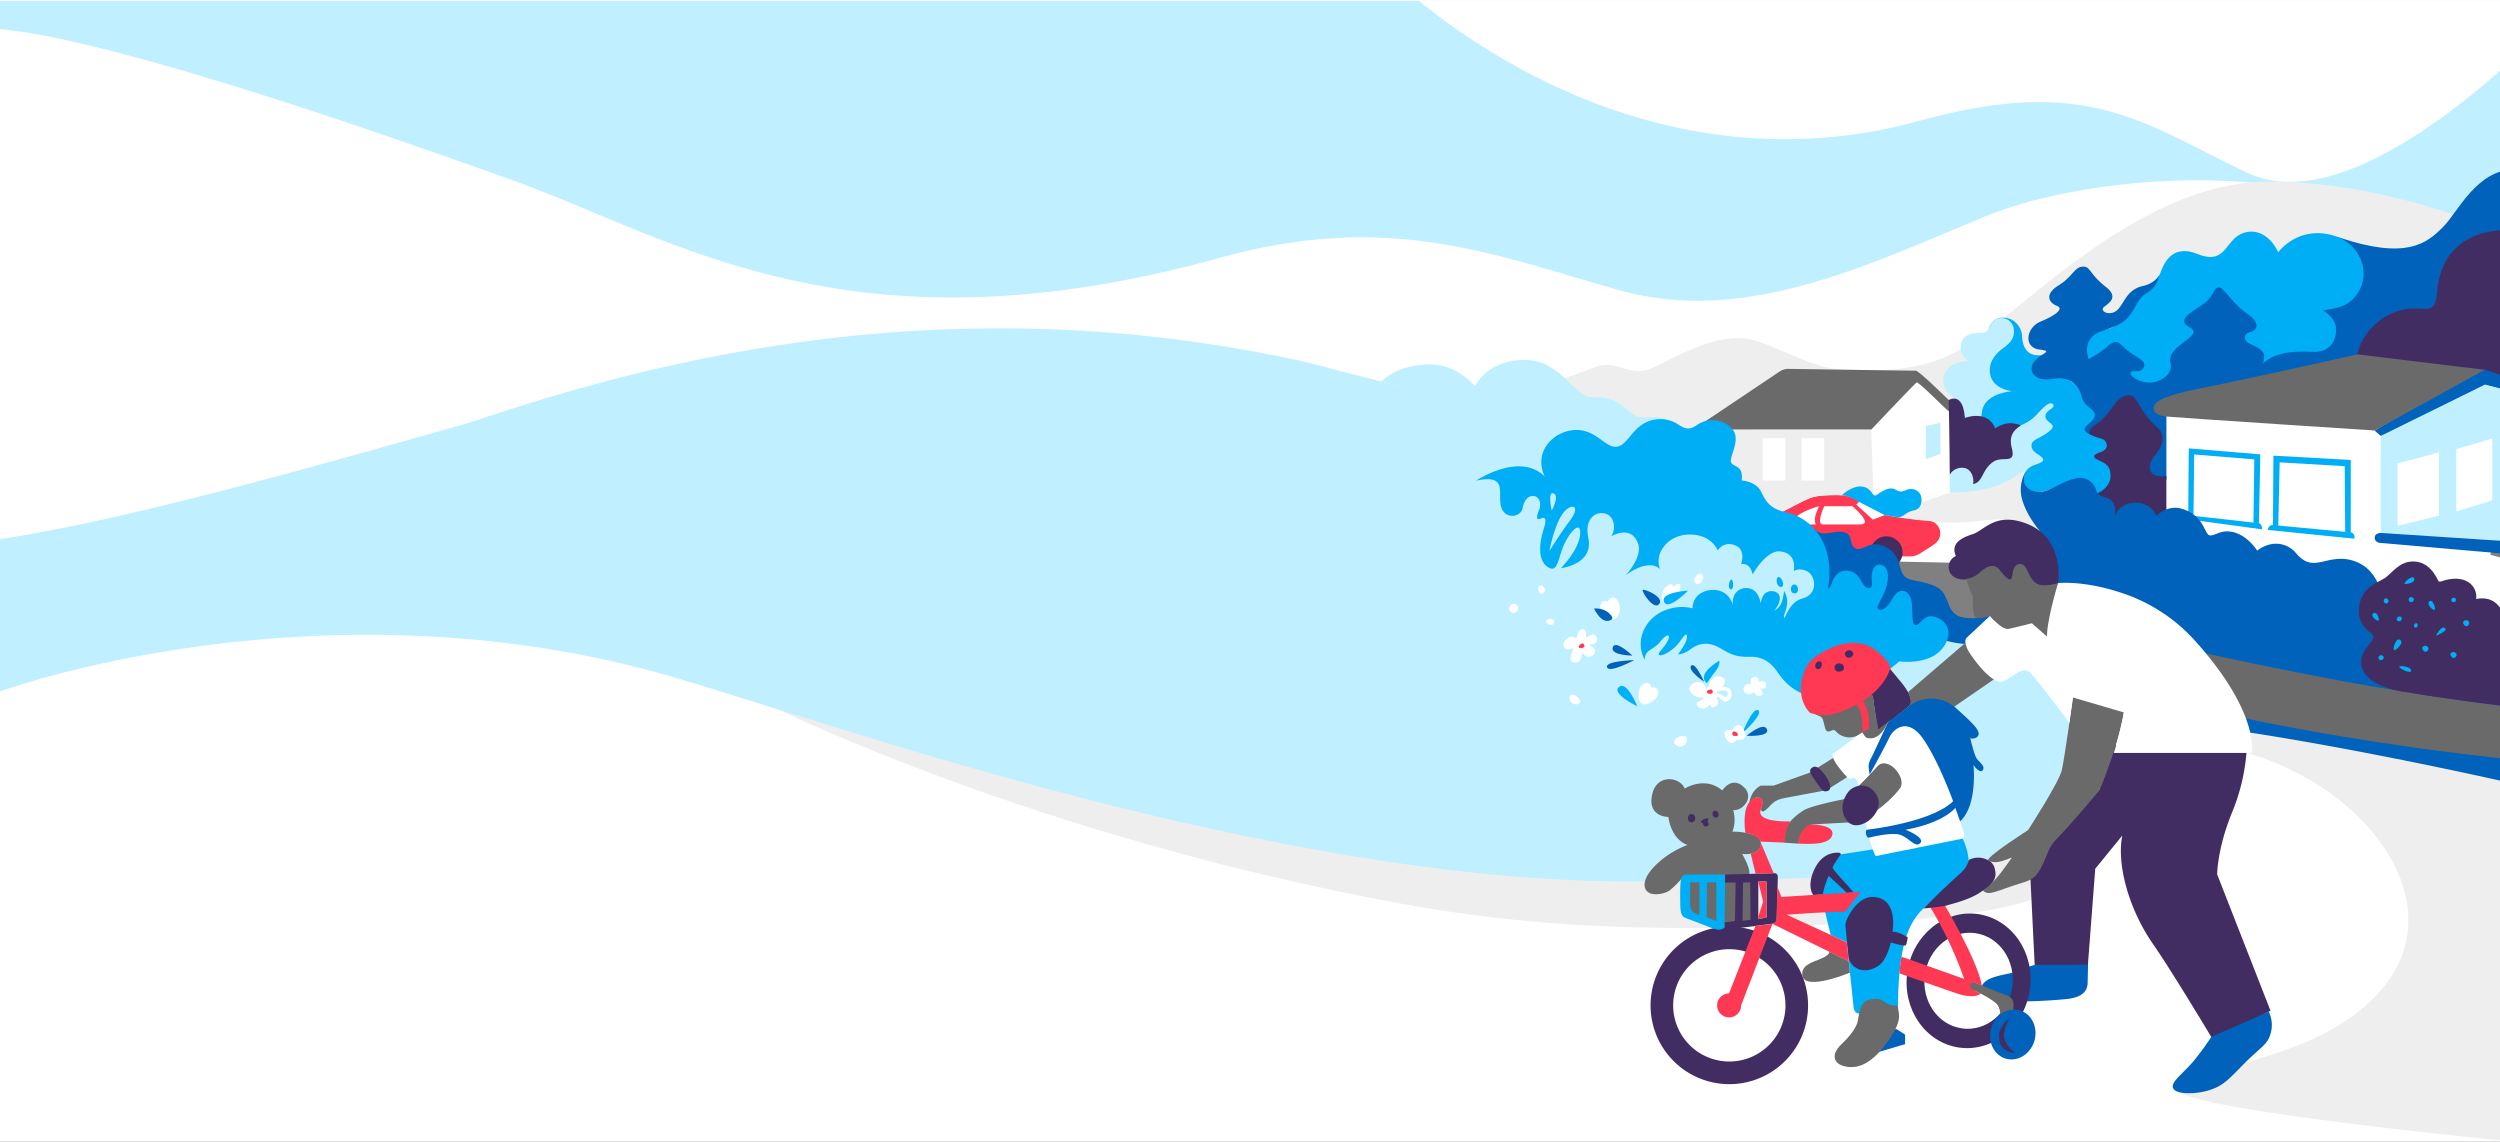 <svg id="Layer_2" width="1024px" height="468px" data-name="Layer 2" xmlns="http://www.w3.org/2000/svg" xmlns:xlink="http://www.w3.org/1999/xlink" viewBox="0 0 1024 467.2"><rect x="0" y="0" width="1024" height="467.2" fill="#808080" stroke="none"/><defs><clipPath id="clip-path"><rect width="1024" height="467.2" fill="none"/></clipPath></defs><title>Artboard 1</title><g clip-path="url(#clip-path)"><polygon points="-29.33 -44.5 -29.33 207.61 46.67 207.61 1026.43 207.61 1026.43 -44.5 72.67 -44.5 -29.33 -44.5" fill="#c0efff"/><polygon points="-32.19 238.49 -32.19 484.48 143.81 484.48 1026.43 484.48 1022.75 238.49 818.63 252.3 808.78 254.47 719.53 259 515.29 238.49 159.15 238.49 -32.19 238.49" fill="#fff"/><path d="M-17.36,17.65S-40.76-16.64,210,73.44c66,23.72,137.95,73.85,289.71,31.73,70.23-19.49,113.51-.64,164,13.41s100.17-9.82,148.57-30c48.22-20.12,153.59-26,194.15,19.57s11.18,126.34,11.18,126.34L43.33,214.87-21,228.17Z" fill="#fff"/><path d="M615.13,273.07c-32.12-27,79.67-25,119.44-14.73,49.76,12.85,105.15,26.41,116.67,45.34,7.91,13-11.14,55-109.22,47.67-17.9-1.34-35.09-25.63-51.38-42.06C661.59,280,632.49,287.65,615.13,273.07Z" fill="#c0efff"/><path d="M799.17,165c9-.72,17.76-2.77,26.74-3.24a.37.37,0,0,1,.21-.31c4-1.75,6.57-5.27,10.08-7.73,3-2.13,7-2.4,10.62-2.4,6.16,0,12.77.73,16.81,5.93,3.87,5,4.16,11.83,2.64,17.74-1.82,7-6.37,12.93-11.83,17.57-1.17,1-2.4,1.94-3.65,2.84l221.3,26.26-18.26-113S994,74,929.42,74c-40.36,0-77.36,30.3-105.21,53-16.71,13.63-28.24,24.3-58.15,24.3-6,0,9.62,1,20.9,4.65,4.29,1.39,5.22,6.09,8.13,7l4.09,1.24Z" fill="#eee"/><path d="M835.94,193.6l13.4,1.59c1.42-1,2.81-2,4.14-3.12,5.28-4.42-7.05-39.64-13.17-39.09-4,.36-3.46,1.14-6.38,3.84a29.72,29.72,0,0,1-6.54,5.05.51.51,0,0,1-.4.77c-9.36.35-18.53,2.55-27.85,3.3L798.58,189l.08,12.31s4.7,1.76,30.26,1.76C842.52,203.11,835.94,193.6,835.94,193.6Z" fill="#c0efff"/><path d="M255.1,256.59c94.13,57.31,216.38,90.71,266,102.09,74.92,17.19,127.14,25.94,253.38,18.17,56.33-3.47,69.94-12.3,81.92-21.67C872.09,338.52,862,331,862,331l24.69-20.1S677.47,326,631.83,325.15,512.9,318.52,449.31,312.3,255.1,256.59,255.1,256.59Z" fill="#eee"/><path d="M830.43,271.92c-6.58-6.91-12-10.68-16.3-12.66v2.27l-54.46-16.85-9.15.46-12.89-27.42c-8.41-2.51-19-9.63-36.57-18.37-8.47-4.21-13.48.68-12.87-9,1-16.18-28.7,5.32-37.35,1.32-13.95-6.46-20.46-15.13-25.65-16.2-4.41-.91-9.64-4.35-15.65-6.74-17.53-7-45.75-13.08-69.06-19.38-2.51-.68-5.82-1.52-8.32-2.06-142.58-30.93-260.67-1.39-339.38,25.29h0C132.11,189.74,44.67,215-8.67,221.62-21.44,223.21-24,270.12-24,270.12L.27,282.71S131.19,234.76,276,277c66.31,19.35,245,83.68,392.53,83.68C893.8,360.7,872.11,324,872.11,324S849.83,292.28,830.43,271.92Z" fill="#c0efff"/><path d="M918.22,307.38c60.65,16.43,101.06,81.63,32.09,116.4C927.88,435.09,886,441.9,891.08,446.3c11,9.42,162.55,23.75,190.88,25.5,137.19-70.2,53.8-120.7-38.82-148.28-50.27-15-104.73-21.88-124.74-24.53C912.89,298.26,918.22,307.38,918.22,307.38Z" fill="#eee"/><polyline points="887.35 167.09 982.03 169.97 982.03 252.24 880.02 227.52 887.35 167.09" fill="#fff"/><path d="M855.08,402.43c-.18,3.74-3,6-9.69,6.48a201.72,201.72,0,0,1-20.18.87c-2.92-.08-5-.93-7.3-1.38-3.25-.63-6.15-1.08-6.35-2.86-.47-4.17,4-5.67,10-6.91,7.1-1.45,7.77-2.7,11.64-3.73,6.22-1.65,15.6-5.31,20.22-3,1.27.64,1.84-.21,1.84,1.7C855.27,396,855.11,401.67,855.08,402.43Z" fill="#0062ba"/><path d="M708.33,379.15a32.26,32.26,0,1,0,32.26,32.26A32.26,32.26,0,0,0,708.33,379.15Zm0,55.24a23,23,0,1,1,23-23A23,23,0,0,1,708.33,434.39Z" fill="#422d62"/><path d="M810.15,374c-13.87-1.94-26.83,8.74-28.93,23.84s7.43,28.92,21.3,30.85,26.83-8.74,28.93-23.84S824,376,810.15,374Zm-6.54,46.82c-9.88-1.38-16.67-11.22-15.17-22s10.73-18.36,20.61-17,16.67,11.22,15.17,22S813.5,422.22,803.62,420.84Z" fill="#422d62"/><path d="M761.46,205.17s-2.51-2.78-8.86-2.78c-4,0-8.08.09-10.58,1-3.27,1.22-4.8,2.24-9.66,4.64-6.14,3-4.4.51-4.4.51s11.08,3,17.32,12.31a23.42,23.42,0,0,1,3.14,6.66h33.65a8.09,8.09,0,0,0,4.13-1.07c2-1.22,5.09-3.17,6.34-4.13,4.33-3.34,1.86-9.73-3.89-9.73s-19.52-2.75-19.52-2.75" fill="#ff3853"/><line x1="769.12" y1="209.84" x2="774.15" y2="208.64" fill="#6a6a6a"/><path d="M810.45,192.27c3.46-1.46,1.48-3.65,4.38-7.27,1.85-2.3,8.29-10.69,12.9-11.12,6.27-2.9,6.25-4.82,10.17-8.1,2.26-1.89,3.83-.7,3,.75-.61,1,3.51,7.85,4.17,7.2,2-2,2.88-16.41,2.37-18,0,0,4.48-2,1.1-2.78,0,0-9.82,1.43-9-1.78,2.17-8.1-2.13-5.48-6.12-6.18-3.55-.62-5-3.86-5.15-7.47a8.25,8.25,0,0,0-4.19-6.94c-1.48-.73-6.82-2.44-9.18,2.87-1.45,5.6-2.34,7.4-2.15,18.12s-8.27,8.74-8.74,17.29c-.35,6.4.21,21.34.21,21.34a13.14,13.14,0,0,1,4,.48C809.77,191.37,809.21,192.79,810.45,192.27Z" fill="#00aef5"/><path d="M843.12,193.68c-.23-.26.12-2.42-11.69-2.66-7.33,4.49-13.64,10.33-32.78,10.33l-26.54,9.24h.08a183,183,0,0,0,18.47,2.48c13.74,2.14,27-2,33-.56,12.35,2.87,11.79,6.38,22,16.54.73-.46-5.69-12.61-5.19-13.09C844.27,212.25,848.23,199.4,843.12,193.68Z" fill="#eee"/><path d="M767.44,205.17l1.68,4.67,3,.67V186.07c0-3.44,2.3-5.83,4.3-7.31l6.63-4.9a6.5,6.5,0,0,0,2.27-5.34c0-2.52.12-13.75.12-13.75l-19,20.31-5,30.1" fill="#fff"/><path d="M920.35,304.76a80.85,80.85,0,0,1-6.1,27.61c-6.1,14.93-6.1,25.37-6.1,25.37L930,413.59l-23.31,12.34s-16.65-27.88-24.79-39.62c-10.45-15.07-14.87-33.33-12.62-44.45l-11.07,13.58-3,39.29-21.81.1-2.39-49,35.34-41.09Z" fill="#422d62"/><circle cx="772.68" cy="225.89" r="6.62" fill="#422d62"/><path d="M640.07,154.93s2.76-1,13.29-5c9.37-3.58,14,5.09,24.3,0,12.57-6.21,28.54-15,41.7-10.67,14,4.6,24.41,11.82,37.09,11.82,18.19,0-50.79,29.55-50.79,29.55l-58.4-6.42Z" fill="#eee"/><path d="M932.13,135.08c-1.12,9.22-19.51,16.45-19.57,25.73l50-1.07L1029,102.27l1.12-33.37c-16,.32-23.31,17.71-29.7,23.95s-14.53,13.43-42.63,3.92c-6.71-2.27-12.13,12.33-19.57,13.76C934.69,118.2,933.13,126.84,932.13,135.08Z" fill="#0062ba"/><path d="M803.89,343s4,8.26,1.76,12.32c-1.59,2.84-16.23,13.72-20.36,19.19s-7.81,14.17-7.92,38.73c0,0-14,1.34-15.64,1.47s-2.33-.88-2.56-3.1l-2.74-26.08-6.6-3-5-20.82L754,349.55l17.19-2.68Z" fill="#00aef5"/><polygon points="772.63 421.15 776.87 421.15 780.33 423.38 780.33 427.29 767.83 430.97 772.63 421.15" fill="#0062ba"/><path d="M809.8,402.41c3.19,1.37,7.46,3.22,11.25,4.51,3.4,1.15,3.66,2.58,3.66,4.23,0,3.38,0,8.52,0,8.52l-5.67.17s1.43-6.88-1.54-9.37-8.6-5.34-11.29-5.82c0,0-.27-1.9.54-2.59C807.43,401.51,809.07,402.09,809.8,402.41Z" fill="#6a6a6a"/><ellipse cx="824.39" cy="423.28" rx="10.29" ry="9.22" transform="translate(188.09 1097.01) rotate(-73.81)" fill="#0062ba"/><path d="M805.24,263.33c9.44-.12,12.95-13.1,12.95-13.1-5.84,3.32-13.74,3.07-16.6,1.43-4.33-2.47-3.26-8.43-7.73-11.26-3.67-2.32-9.26-2.67-12.13-3.66-5-1.73-1.78-9.53-9.61-13.23-6.06-2.86-8.8,1.63-11.64.89-3.68-1-.69-5.66-5.23-6.83-3.82-1-8.63,2.4-11.85-1.09-1.3-1.41-3.65,1.88-5.77,1.24l10.64,31.93s6.17-4.81,11.39-3c4.54,1.62,10.36,3.77,18,4.32C782.71,258.55,799,263.41,805.24,263.33Z" fill="#0062ba"/><path d="M866,158.35c-6.35-3.47-14.86-9.28-13.65-17.63s11.38-3.93,14.73-8.48,2.29-7.68,8.56-11.52,7.9-5.69,9.16-9.1c1.21-3.26,4.43-12.42,15.21-8s11.26-4,16.76-7.54c5.27-3.35,12.33-1.68,16.41,6.83,0,0,8.23-11.5,23.31-6.61,11.81,3.83,15.65,18.28,6.63,26.37-2.9,2.6-5.51,3-11.62,4.07,0,0,5,2.69,5.31,7.3.4,5.45-3,10.08-9.58,9.68-9.88-.6-16,.93-20.18,4.59-.75.66-5.86,2.44-6,3.37-1.08,5.51-2,9.07-2.68-1-.36-5-2.83-9.64-1.8-13.81s2.42-10.55-8-11c-10-.43-7.9,8.55-5.87,12.36,2.64,5,6.11,7.86-6.47,7.86-8.86,0-4.67,7.45-6.95,11S872.53,161.92,866,158.35Z" fill="#00aef5"/><path d="M764.59,284.69s2.24-1.8,2.61.88l1.87,13.49,13.09-10.37s2.75-2.16-3.65-9.9-7-8.38-7-8.38Z" fill="#422d62"/><path d="M691.24,345.68s-6.32-1.49-7.89-11.46c0,0-9,.08-6.49-9.68,2-8,11.27-6.77,13.19-1.92,0,0,8.18-5.36,15.4.74,0,0,3.93-6.26,9-1.19,4.24,4.24-.89,9.75-4.54,9.23a14.07,14.07,0,0,1-.3,8.85s10.27-.15,11.46,3.83-3.35,5.92-7.51,5.25c0,0,3.52,5.92,2.92,8.22l2.21,8.29-.52,11.61s-13.93,2-14.15,2-12.93-4.36-12.2-9.21c.32-2.11-2.15-7.8.36-9.75,4.45-3.46,14.83-2.65,14.83-2.65l-16.63,1.92s-.54-1.52-1.07-.88a38.94,38.94,0,0,1-5.14,5.21c-1.89,1.56-6.32,2.42-8.58,1.26-2.91-1.48-3-5.82,2.4-11.23A38,38,0,0,1,691.24,345.68Z" fill="#6a6a6a"/><path d="M1003.23,278.76s-35.56,6.64-36.68-10.92L952.62,257,871,241.78s-28-2.18-18.59,4.67c13.78,10.06,91,51.79,174.05,44.28v-9.8Z" fill="#0062ba"/><path d="M706.38,379.75l.22-21.94H691.09c-2.34,0-2.9.67-2.9,8.26s.11,8.82,2.68,9.71c1.84.64,6.8,2.59,9.48,3.64C702.43,380.1,704.12,381.08,706.38,379.75Zm-10.27-5.41s-3.82-.43-3.82-4.15c0-2.17,0-4,0-9.18l3.81,0Zm6.92,2.55-4-1.67L699.2,361H703Z" fill="#00aef5"/><path d="M565.77,155.86c3.51-3.52,10.6-7.06,20.22-7,11.3.1,18.14,9,18.14,9s5.16-11.72,22.08-10.76c11.16.63,17.44,11.54,23.24,14.63,3,1.61,7.41-1.2,14.22,3.51s5.22,5.64,11.12,5.21c8-.59,15.5,3.24,18.58,9.39l-1.79,1s-4.05-7.28-11.42-5.54-10.34,11.55-10.34,11.55-12.78-1.1-19,9.51C650.79,196.43,638.21,175,565.77,155.86Z" fill="#c0efff"/><polygon points="721.13 186.07 721.13 196.46 730.34 196.46 730.34 190.33 721.13 186.07" fill="#fff"/><path d="M974.71,175.07l43.18-17.93,12.93,3.33L1025.23,94s-24.84-1.17-27,25.31c-1,12.14-6.68,3.07-18.74,8.77a25,25,0,0,0-14,16.66l48,6.9" fill="#422d62"/><path d="M872.67,260.32s46.13,10.81,87.75,18.44c28.61,5.25,73.94,12,80.65,11l-13.48,20.71s-78.58-3.78-122-19.59Z" fill="#6a6a6a"/><path d="M901.24,289.57s-52.35.69.16,7.26c52.93,6.63,126.06,23.27,126.06,23.27a44.92,44.92,0,0,1,.12-9.62C989.22,306.81,930.67,297.23,901.24,289.57Z" fill="#0062ba"/><path d="M809,259.49l-27.51,23.65s2.09,3.7.62,5.56l15.14,2.57,24.43-16.84Z" fill="#6a6a6a"/><path d="M849.39,283.33S845.66,310,844.54,315s-13.86,24.62-13.86,24.62-15.52,9.87-16.43,12.25c2.28,1.7,5.5.59,7.89-.29,2.07-.76,2.32-1.24,1,.61-4.56,6.49-7.58,9.92-11,12.12,2.44,2.4,5.05.41,14.43-2.58,4.23-1.35,6.74-1.61,9.43-6.69,2.81-5.31,2.73-7.94,6-11.35,6.62-6.84,18-20.43,18-20.43s9.65-23.25,10.05-34Z" fill="#6a6a6a"/><path d="M766.87,367c-6.38-.07-11.21,9.5-11,11.73s.9,8.88,1.31,12.77,5.52,7.92,12,3.84c3.91-2.46,5.25-9.71,5.25-9.71s5.64,1.73,6.14,1.17.84-3.24.84-3.24-3.52-2.4-6.25-2.34C775.18,381.18,777.81,367.06,766.87,367Z" fill="#422d62"/><path d="M742.95,290.88a1.88,1.88,0,0,0,1.15,1.53c1.12.52,2.08.71,2.46,1.71s.78,2.94,1.08,3.94.86,1.56,2.57.78,1.48.69,3.68,1.86a7.72,7.72,0,0,0,8.86-1.08s.63,1,1.34,2,6.49,1.34,9.27-6.29l-4,3s-1.24-7-1.73-10.07-.2-5.57-3.25-3.22S742.95,290.88,742.95,290.88Z" fill="#6a6a6a"/><path d="M751.93,309.39l-10.68,6.68-14.73,5.3h-5.26s-4,1.51-4.79,7.42c0,0,2.06-3.85,4.79-2.12,1.41.89,0,4.35,0,4.35s.12,2.12,2.41,0,2.79-3.74,7.48-4.58,17-3.18,17-3.18l12-7.64Z" fill="#6a6a6a"/><path d="M770.16,312.22l-11.34,11.84-2.94,2.78s-13.89,2.62-17.19,4.74-8.76,6.14-7.92,13.17l5.69.39s2.61-7.51,5.91-7.8,16-.9,16-.9l9.37-3.79,9.82-8.43s3.79-4.83.56-8.9A8.51,8.51,0,0,0,770.16,312.22Z" fill="#6a6a6a"/><path d="M823.15,416.85s-5.28,3-4.22,8.95c.9,5,6.5,5.12,6.5,5.12s-4.28-3.11-4.57-6.7S823.15,416.85,823.15,416.85Z" fill="#422d62"/><path d="M706.6,357.81l0,3.31,4.31,0-.28,15.75-4.19.53,0,2.31a4.61,4.61,0,0,1-2.42.66,64.92,64.92,0,0,0,9.78-.84l13.9-1.81s.49-17.81.49-18.8-.44-1.66-1.41-1.66C726,357.3,706.6,357.81,706.6,357.81ZM717,376.35l-3.25.41.2-15.68,2.93-.05Zm6.56-1-3.35.74v-15.4h3.35Z" fill="#422d62"/><path d="M931.19,186.24,931,216.49l.48-.21,1.11.38L962.87,220V188Zm29.4,32.11-27.09-2.06-.33-.85.58-26.46,26.66,1.57Z" fill="#00aef5"/><path d="M896.53,183.26l-.25,28.59-.43,2.78v-2.84l29.39,3.92.57-30ZM923,214.39l-24.57-3.11v1.22l.32-26.74,24.61,2Z" fill="#00aef5"/><ellipse cx="692.88" cy="334.73" rx="1.51" ry="1.71" fill="#422d62"/><ellipse cx="702.68" cy="333.14" rx="1.23" ry="1.49" transform="translate(-74.76 315.24) rotate(-24.05)" fill="#422d62"/><path d="M697.93,335.15c-1.51.62-1.58,1.79-.49,1.53,0,0,.27,1.86,1.72,1.38s.22-2.19.22-2.19S701,333.89,697.93,335.15Z" fill="#422d62"/><path d="M1028.65,155a98.18,98.18,0,0,0-10.94-3.91c-1.09-.33-4.31,1.16-5.49,1.23l-39.58,23.64s1,.9,2.6,2.23a34.39,34.39,0,0,0,7.27-2.23l35.4-18.79,12.93,3.33-.35-4.18C1029.25,155.94,1029.61,155.39,1028.65,155Z" fill="#0062ba"/><path d="M853.91,108.85c-4.15-.52-4.53,3.84-10.6,7.57s-4.07,7.22-.86,8.43-.69,4-6.65,6.48-7.09,10.71-.34,11.46c6.13.69.27,1.42-2.46,5.22-2.14,3-.56,8.15,8.08,6.76,9.12-1.46,10.73,5.23,11.65,8.38s-3.12,17.32,6.47,15.69l13.62,18,14.54-.8,0-27.32s34.09-10.64,33.26-11.54c-2.12-2.27,3.31-6,6.4-8.83.11-.76.24-1.61.35-2.6.31-2.78-3.68-4.36-6-5.4s-2.69-4,.11-4.64,5-3.5-1.2-7.78-9-10.24-11.31-10.55-2.06,3.9-7,7.11-8.1,5.2-7.18,7.34,6.11,2.37,2.37,5.73-9.32,6.11-8.1,10.78-4.71,8.56-10,7.87-8.92-4.93-4.18-4.57c2.19.17,3.13-1.09,3.36-2,.57-2.16-2.3-3.44-5-5.17-5-3.21-5.39-6.95-9.67-3.28a41.93,41.93,0,0,1-8.06,5.5s-3.44-8.41,5.2-11.39,10.62-3.82,14.67-11.46c3.19-6,6.8-2.9,9.32-12.23,0,0-1.17,3.86-7.18,5.2-6.88,1.53-7.72,8.18-10.85,10.24s-6.93-.17-4.74-1.83c1.35-1,3.29-2.41,3.29-4.05,0-1.25-.63-2.49-2.71-4.09C856.26,112.19,856.18,109.14,853.91,108.85Z" fill="#0062ba"/><path d="M853.54,188.26c.26-.49,4.79-.17,2.73-6.63-1.14-3.59-.94-6.28,1.86-8,7-4.22,8.19-12.17,13.92-12.17,3.73,0,3.62,6.28,11.44,13,3.13,2.7,3.14,6.95-.54,11.18-.78.9-2.83,3.76-2.31,6.17.85,4,6.71,2.71,6.71,2.71l0,17.76s-1.79,1.94-8.26,1.78a25.73,25.73,0,0,0-14.65,4.31s2.68-10.86-1.79-12.14c-5.38-1.54-10.24,2-12.71,8.91,0,0-1.34-11.64,3.85-15.95S851.87,191.45,853.54,188.26Z" fill="#422d62"/><path d="M928.8,216.66s.41-2.19,2.23-2c5.09.46,31.85,3,31.85,3s1.72.16,1.54,2.57Z" fill="#00aef5"/><path d="M891.92,211.72s-1-1.63,1.92-1.34c4.91.48,31.43,3.54,31.43,3.54s1.3.19,1.3,2.51Z" fill="#00aef5"/><path d="M733.92,214.43h9.76a7,7,0,0,1,0-3.92,29.63,29.63,0,0,1,1.41-3.57S734.13,209.75,733.92,214.43Z" fill="#fff"/><path d="M702.76,175.59h63.7s16.8-17.86,18.71-19.41c3.05,1.9,13.13,12.49,13.13,11.83,0-2.36,3.48-1.24-.09-4.58-2.47-2.32-12.27-12-13.52-12-3,0-42.43-.6-52-.74a6.48,6.48,0,0,0-3.62,1L698.47,172.2C695.6,174.13,691.86,175.59,702.76,175.59Z" fill="#6a6a6a"/><path d="M804.07,168.32c0,1.34,1.17,4.35,3.69,4.35s3.79-1.19,4-3.91c.63-8.27,12.56-8.93,12.56-8.93s-8.43-.62-9.23-7.51c-.46-3.93,1.56-7.34,5.57-10.23,3.56-2.57,4.45-4.75,4.23-7.3a5.07,5.07,0,0,0-9.69-1.91c-1.77,3.82-2.15,2.76-6.38,3.2-7.42.76-7,8.74-2.44,11.47-10.09-.14-12.66,8.34-8.48,13C798.9,161.72,804.07,164,804.07,168.32Z" fill="#c0efff"/><path d="M750.75,308.43l10.34-7.72,1.65-1.08s.31.41.95,1.41c.5.77,2.32,1.6,4.64.54,2-.93,4.19-4,5-6.22,3-2.3,7.47-.26,7.47-.26l10.38,6.25S804,339.51,804.43,340.7a1.87,1.87,0,0,1-1.34,2.57l-34.87,7A51.09,51.09,0,0,1,764,334.15s6.86-2.32,14.11-11.49c3.36-4.25-5-14-9.35-9-2.73,3.09-5.55,5.94-7.47,7.81a1.44,1.44,0,0,0,.34,2.44s-.62-6.22-2.56-5.72c-.74.19-1,.39-1.45.33-.94-.11-3.13-3-4.5-4.67C751.46,311.76,750.11,308.94,750.75,308.43Z" fill="#fff"/><path d="M750.58,355c.63-1.68,3.49-5.42,3.46-5.42s0-.7-1.13-.73c-2.46-.07-6.85.76-9.7,6.76-3.4,7.17-.49,10.62-.49,10.62l3.87-.24a33.5,33.5,0,0,1,2.43-7.58c1.77,1.44,7.39,6.87,7.39,6.87l2.68-.17C758.1,363.42,751.75,357.13,750.58,355Z" fill="#422d62"/><path d="M761.82,214.43H746.67c-2.94,0,.53-7.48.53-7.48H758.7S767.79,214.43,761.82,214.43Z" fill="#fff"/><path d="M760.33,206.28l6.81,6.17,5-1.94s-6.63-3.37-10.66-5.34C761.23,205.37,760.59,206.09,760.33,206.28Z" fill="#fff"/><path d="M846.74,155.05a9,9,0,0,1,4.48,3.63,10.29,10.29,0,0,1,1.35,3.25c1,4.46,5.45,5.06,5.46,7.54,0,1.26-.83,2.27-2.14,3.39-1.93,1.64-3.12,2.73-.48,4.32,3,1.83,5.61,1.87,6.63,2.81s1.79,3.5-1.38,4.68c-2.63,1-3.38,1.5-2.56,2.56s5.29,1.59,6.14,5.16c.93,3.89-.77,7.24-5.33,9.39,0,0-3.9-5.69-10.17-4.8s-14.07,7.12-18.22,2.52c-2.76-3.06-2-7.69,2.65-9.37,1.42-.52,3.58-1.17,3.73-2,.19-1.06-2-2.32-2.6-2.72-3.09-2-2.35-4.42-1.18-5.29,1.46-1.09,4.63-2.26,7-4.55,1.71-1.63-.25-2.55-1.34-3.54-1.42-1.28-1.3-3,.59-4.42a15.17,15.17,0,0,0,3-2.69c1.62-2.1,2.79-4.75,2-5.62C843.16,158,846.74,155.05,846.74,155.05Z" fill="#00aef5"/><path d="M868.44,248.32s19.84,12.77,27.41,10.75,17.35-2.48,25.75,3c3.9,2.53,7.14,5.55,12.91,3.17,0,0,5.84,4.4,11.9,3.68,7.08-.84,9.62-.94,15.35,3.54l-14.51-34.28L929.8,227.7l-49-7.64-31.87-3.17-12,11.75-1.44,17.66Z" fill="#0062ba"/><path d="M829.78,192.68a14.64,14.64,0,0,0-1.36,12c4,12.67,14,15.84,13.12,28.38,0,0,3-8.8,10.74-10.74,4.9-1.23,7.46,2.27,11.18,4.47,4.5,2.67,10.31-1.8,12.33-3.17s3.6,1.37,7.79,3.17,10.24,2.09,13.77-1c0,0-.36,4.4,5.34,6.42s11.89-2.85,17.23.87c3.32,2.31,3.46,4.47,3.46,4.47s4-5.57,10.11-2.82c5.67,2.56,4.84,6.92,2.66,11.34-1.93,3.91-.51,10.31,8.14,12.9s12.21,5.65,15.08,10.25a19.13,19.13,0,0,0,17.8,9.51s5.83-39-9.88-47.95c-5.83-3.31-10.88-2.33-15.14-1.3-4.76,1.15-7.86,1.3-11.82-3.46-2.89-3.46-9.23-5.85-15.79-.87,0,0-3.66-6.05-9.73-7.57-5.19-1.3-7.5,1.66-9.73,1.3s-2.18-8.4-11.82-11c-5.55-1.51-10,3-10,3a9.18,9.18,0,0,0-9.16-5.34c-7,.29-8,6.2-8,6.2s2-7.13-4.08-8.59c-2.71-.64-3.12-1.88-3.77-3.71a6.68,6.68,0,0,0-7.43-4c-6.91,1.2-11.76,6.39-16.66,5.6S828,196.14,829.78,192.68Z" fill="#0062ba"/><path d="M1017.72,151.06l-45.07,24.87s-77.47-5-85.3-5.72c-3.42-.31-5.24-1.59-5.24-3.47,0-3.14,6-5.45,19.57-8.17,24.89-5,63.82-13.81,63.82-13.81Z" fill="#6a6a6a"/><path d="M976,219.19c.52-1,1.67-.82,2.48-.66,1,.2,37.82,1.94,37.82,1.94l10.08,1.69,1.15-62.54-9.7-2.49-42.64,21v40.65Z" fill="#c0efff"/><path d="M977.46,222.17a2.21,2.21,0,0,1-1.63-2l-.59-.28v16.36a16.59,16.59,0,0,1,7.58,5.66,10.29,10.29,0,0,1,6.38-2s3.15-6.09,10-2.21c0,0,5.27,1.47,10.43,10.39,0,0,10.67-.38,16.6,5l3.79-23.52-14.28-3.94Z" fill="#fff"/><path d="M766.45,175.59l1,29.58a111.92,111.92,0,0,0-11.72-2.78,3.44,3.44,0,0,0-1.33.08s-8.33-.39-12.37.94c-5,1.63-24.74,13.07-24.74,13.07s-11.33-40.28-14-40.88Z" fill="#eee"/><polygon points="794.81 172.73 794.81 185.56 788.84 187.64 788.84 174.11 794.81 172.73" fill="#c0efff"/><path d="M865.8,308h56.53s3.55-16.59-24.14-46.93a69.49,69.49,0,0,0-26.83-17.8c-17-6.19-28.37-4.83-28.37-4.83s-7.42,14-6.9,19.71l-3.84-3.21-4.9,1.22c-3,.75-5.33,1.38-6.63.61a23.48,23.48,0,0,1-5.59-4.94s-8.8,8.28-9.52,8.93c-1.52,1.37.24,4.8.81,5.74,1.61,2.65,7.95,11.47,12.43,12.31,3.65.68,9.32-7.53,12.86-3.58,4.6,5.13,15.91,20.49,15.91,20.49L849,285.26l21,6.16S867.54,302.88,865.8,308Z" fill="#fff"/><path d="M757.3,323.64c-2.57,3-4.16,8.33-.42,12.52,4.75,5.32,17.47-4.85,10.71-12.44C764,319.62,759,321.68,757.3,323.64Z" fill="#422d62"/><path d="M742.42,313.92c-1.63,1-1.32,2,1.26,5.67s3,4.58,4.91,4,1.17-3.68-1.34-6.92S743.42,313.29,742.42,313.92Z" fill="#422d62"/><path d="M790.38,370.78a153,153,0,0,1,14.13,29.77l-25.65-9.08c-.6,3.36-.61,4.59-.86,6.83,6.13,2.08,19.47,6.88,23.79,8.28a17.51,17.51,0,0,0,6.41,1.06c2-.18,3.21-1.06,3.07-1.12-3.23-1.34-4.7-2.17-4.22-3.66s2-.55,4.72.41c-2-11.11-16.38-34.85-16.38-34.86C793.55,369,790.11,370.34,790.38,370.78Z" fill="#ff3853"/><path d="M798.58,370a6.42,6.42,0,0,1-.85.34c8.08-2.08,12-4.08,14.47-6,1.75-1.07,5.36-3.66,5.16-6.89s-1.32-4.69-3.11-5.55a8.48,8.48,0,0,0-7.88-.06s-.24,2.69-3.35,5.44c-7.38,6.53-15.17,14.43-15.17,14.43s8-.71,9.86-1.31h0A6.42,6.42,0,0,0,798.58,370Z" fill="#422d62"/><path d="M762.1,364.88,755.82,373s-8.33.07-24,1.26l24.62,11.32.82,7.79L726,378l-12.86,33.45s-5.26-2.48-4.93-4.93l10.82-27.61,7-.92s1.63-.78,1.63-1.84.34-13.3.34-13.3l1.66,4.14Z" fill="#ff3853"/><polygon points="722.19 368.92 720.18 360.71 723.53 360.71 723.53 375.37 720.18 376.11 720.18 375.12 722.19 368.92" fill="#ff3853"/><path d="M719.09,357.5s-1.38-5.65-2-8.23c2-.51,4.5-1.51,4-4.88l5.43,12.92Z" fill="#ff3853"/><path d="M714.92,340.68s-1.35-8,1.21-11.94,7.66-3.57,5.14,2.29c-2.45,5.69,12.12,5,12.12,5s-2.18,2.64-2.35,8.7l-9.88-.39S720.31,341.54,714.92,340.68Z" fill="#ff3853"/><path d="M736.46,345.14c2.09,0,12.14,1.06,13.86-3s-5.35-4.89-8.4-4.75S736.46,342.54,736.46,345.14Z" fill="#ff3853"/><path d="M566.67-13S659.92,84,786.6,49c68.45-18.93,91.24,1.06,133.7,21.3C971,94.47,1057.5-4.5,1057.5-4.5Z" fill="#fff"/><path d="M975.24,222l49.75,4.34,7-5.5v-6.47l-6.48,6.81-50.3-3.28s-2.55,0-2.55,1.92C972.69,222,975.24,222,975.24,222Z" fill="#0062ba"/><path d="M1014.23,244.94c.73-5.18-4.4-11.1-15.29-6.85,0,0-2.6-7.35-8.8-8.36s-9.3,3.33-12.47,6-10.74,3.78-11.46,13.23c-.42,5.52,2.74,8.22,5,10.09s0,3.15-2.31,6.49c-4.43,6.27-1.12,14.57,15.11,17.33,19.49,3.32,42.38,6,42.38,6S1035.32,240.83,1014.23,244.94Z" fill="#422d62"/><polygon points="982.03 189.47 998.99 184.87 998.99 210.79 982.03 214.98 982.03 189.47" fill="#fff"/><polygon points="1006.1 183.59 1020.83 179.16 1020.83 204.57 1006.1 209.1 1006.1 183.59" fill="#fff"/><path d="M929.3,414a12.45,12.45,0,0,1,.57,9.49c-1.33,4.19-4.23,5.27-10.74,11.86s-8.57,9.12-14.76,10.95-16.9,1.75-13.89-3.33c1.27-2.14,5-5.16,7.93-8.65a114.56,114.56,0,0,0,7.33-10Z" fill="#0062ba"/><path d="M760.8,418.39c.88-2.91.22-8.84,6.1-9.58s3.94,2.83,10.45,2.72c.06,3.26,2.64,5.4-4.43,15.11s-12.8,10.78-17.45,9.7c-4.21-1-5.76-4.61-1.37-8.85C756.73,425,759.89,421.44,760.8,418.39Z" fill="#6a6a6a"/><path d="M757.72,398s-18.33,7.65-19.45,1.25,10-5.86,11.13-9.8l7.82,3.86Z" fill="#6a6a6a"/><path d="M781.57,289.13a15,15,0,0,1,19.86.75c6.51,5.88,10.19,9.23,8.71,11.23-1.06,1.42-3.09.89-3.09.89s1.56,7,2.73,8.48,3.52,3.07,2.34,4.63-3.79-2.12-3.79-2.12,1.79,16.34-5.44,23l-2-5.48s-4.68,6.15-20.39,8.94c0,0,8.26,3.23,6,5.52s-5.25-3.52-9.82-3.74-10.07,1.23-11.18,1.48-1.72-3.14-.69-3.27,26.27-3,35.19-11.65c0,0-5.81-16.14-12.17-25.4s-12.29-4.33-14-.64-8,15.12-8,15.12a28.23,28.23,0,0,1-.47-3.56,9.49,9.49,0,0,1,1.33-3.7c.67-1.36,6.66-14.26,6.66-14.26Z" fill="#0062ba"/><rect x="737.93" y="179.07" width="9.28" height="17.36" fill="#fff"/><rect x="721.95" y="179.07" width="9.28" height="17.36" fill="#fff"/><path d="M977.56,244.7c-1.09-.37-1.75,1.43-.52,2S978.93,245.17,977.56,244.7Z" fill="#00aef5"/><path d="M982.77,272.64c-.4.56,4.59,3.27,4.83,1.68S983.17,272.08,982.77,272.64Z" fill="#00aef5"/><path d="M982.28,254c1.35.37,1.83-1.17,1.32-1.57C982.15,251.28,980.93,253.63,982.28,254Z" fill="#00aef5"/><path d="M992.41,264.46c-.85.69.67,3,1.89,1.72S993.72,263.38,992.41,264.46Z" fill="#00aef5"/><path d="M1003.95,267c-.85.69.67,3,1.89,1.72S1005.27,266,1003.95,267Z" fill="#00aef5"/><path d="M1009.14,254c-.85.69.67,3,1.89,1.72S1010.46,252.88,1009.14,254Z" fill="#00aef5"/><path d="M980.62,265.87c.63.42,4.49-3.24,2.34-4.25C981.2,260.8,980,265.45,980.62,265.87Z" fill="#00aef5"/><path d="M997.74,260s4.88-1.85,3.82-3C1000.13,255.32,997.74,260,997.74,260Z" fill="#00aef5"/><path d="M984.76,238.87s4.39-.12,4.11-2.12S985.16,237.43,984.76,238.87Z" fill="#00aef5"/><path d="M972.21,250.77c-1.7,1,1.43,3.38,2,3S973.63,249.94,972.21,250.77Z" fill="#00aef5"/><path d="M1005,244.46a.87.87,0,1,1,.18,1.74A.89.89,0,1,1,1005,244.46Z" fill="#00aef5"/><path d="M989.89,254.89a1,1,0,0,0-.72,1.8A1,1,0,0,0,989.89,254.89Z" fill="#00aef5"/><path d="M995.17,245.84c1.24-.92,2.66,3,2.07,3.5S993.55,247,995.17,245.84Z" fill="#00aef5"/><path d="M987.77,244.2a1,1,0,1,0-.35,2C988.76,246.39,989.41,244.47,987.77,244.2Z" fill="#00aef5"/><path d="M975.4,268a1,1,0,1,0-.35,2C976.39,270.17,977,268.25,975.4,268Z" fill="#00aef5"/><path d="M798.63,194c-.1-13.6-.42-30.53-.42-30.53s5.8-3.75,6.59,7.34c0,0,9.26-3.69,12.45,4.29,0,0,4.89-3.92,10.47-1.19C824,176.25,823,178.94,824,183c1.91,7.13-3.7,3.22-7.41,5.66-5,3.3-4.12,8.36-8.4,9.21.48-2.43-.66-6-3.5-6.57A5.79,5.79,0,0,0,798.63,194Z" fill="#422d62"/><path d="M802.28,183.94c.71.2,1-.62.7-.83C802.2,182.51,801.56,183.75,802.28,183.94Z" fill="#422d62"/><path d="M812.13,188.45c-.45.36.35,1.55,1,.9S812.82,187.88,812.13,188.45Z" fill="#422d62"/><path d="M804.86,188.88c.33.22,2.36-1.7,1.23-2.23C805.17,186.22,804.53,188.66,804.86,188.88Z" fill="#422d62"/><path d="M811.59,178.78s2.31-.06,2.16-1.11S811.8,178,811.59,178.78Z" fill="#422d62"/><path d="M808.43,182.17a.51.51,0,0,0-.38.94A.51.51,0,0,0,808.43,182.17Z" fill="#422d62"/><path d="M813.62,181.39c.65-.48,1.4,1.59,1.09,1.84S812.77,182,813.62,181.39Z" fill="#422d62"/><path d="M807.83,175.94a.54.54,0,1,0-.18,1.05C808.34,177.09,808.69,176.08,807.83,175.94Z" fill="#422d62"/><path d="M802.6,177.85a.54.54,0,1,0-.18,1.05C803.12,179,803.46,178,802.6,177.85Z" fill="#422d62"/><path d="M754.39,202.47s4.31-4.15,8.38-3.55,4.07,4.19,5.51,3.59,5.15-4.19,8.26-2.28,3.74-.81,7.05-.25a4,4,0,0,1,3.39,3.47c.34,2.09-.42,4.7-2.9,5.18-4.19.81-4.28,3.26-7.41,2.73l-4.73-.8s-8.92-4.56-10.5-5.41S757.52,202.62,754.39,202.47Z" fill="#00aef5"/><path d="M843,238.39s3.4-20.9-16.72-25.47c-9.74-2.21-14.06,4.1-18.16,5.43s-9.41,3.54-7,9a4.91,4.91,0,0,0-2.77,5.76c.57,2.76,3.91,4.25,7.26,3.75,1.89-.28,19.08,6.67,22.82,7.52C830.69,244.85,836.18,241.5,843,238.39Z" fill="#422d62"/><path d="M843,238.39s-4.62,15.17-4.55,21.93l-6.2-5.43s-6.51,1.67-9.46,2.28-7.67-5.38-7.67-5.38-4.66,1.71-6,.59-1-8.56-1-8.56a22.06,22.06,0,0,1-2.58-7.14A10,10,0,0,0,811,234c2.88-2.55,5.76-3.8,8-1s4.83,5.82,5.2,2.4,1.6-5.31,4.11-4.64,2.74,8.62,8.74,8.55A17,17,0,0,0,843,238.39Z" fill="#6a6a6a"/><path d="M660.57,264.75c-1,3.37,8.06,3.37,8.06,3.37S661.61,261.37,660.57,264.75Z" fill="#0062ba"/><path d="M676.51,281.37s-.73-3.5-3.59-1.46-2.68,10.53,2.9,7.63S679,280.07,676.51,281.37Z" fill="#fff"/><path d="M658.54,246.09s1.3-3.33,3.78-.85.92,10.83-4.11,7.06S656.28,244.4,658.54,246.09Z" fill="#fff"/><path d="M644.87,288c-3.07-1-2.51-5.52.72-3.25S646.68,288.63,644.87,288Z" fill="#fff"/><path d="M696.94,234.72c-1.69-1.06-4.33,3-2.19,3.93S698.56,235.74,696.94,234.72Z" fill="#fff"/><path d="M645.37,271c-2.29.12-2.62-1.88-1.16-4.94.7-1.47-.77-.46-2-.39s-3-2-.66-4.25c2.49-2.39,4.15.58,4.4-1.11.59-3.95,4.34-4,3.61-.18-.36,1.89,3.5-2.88,4.46.76.53,2-.93,2.6-2.53,2.71s.34.43,1.35,1.53a1.94,1.94,0,0,1-.38,2.85c-2.73,2-4.3-1.21-4.3-1.21S648,270.87,645.37,271Z" fill="#fff"/><path d="M698,278.85c-.3-.21-6.92-4.74-5.3-6.57S698,278.85,698,278.85Z" fill="#0062ba"/><path d="M636.6,254.59c0-2.55-3.91-1.52-3.23-.08S636.59,255.84,636.6,254.59Z" fill="#fff"/><path d="M630.64,239.41c-1.34.18-.24,4.56,1.36,3.28A1.83,1.83,0,0,0,630.64,239.41Z" fill="#fff"/><path d="M690.93,301.76c-.55-2-7,.54-4.76,2.74A2.83,2.83,0,0,0,690.93,301.76Z" fill="#fff"/><path d="M620.15,247a1.84,1.84,0,1,0,0,3.67C622.39,250.47,622.23,246.87,620.15,247Z" fill="#fff"/><path d="M720.2,279s1-1.6-1.1-2.13a1.74,1.74,0,0,0-2,1.18,3.57,3.57,0,0,0,.15,1.82,3,3,0,0,0-2.1.17,2,2,0,0,0,.11,3.56,3.12,3.12,0,0,0,3.35-.56,2.37,2.37,0,0,0,.84,1.42c.67.48,2.2.19,2.42-.55a2.19,2.19,0,0,0-1.14-2.37,4.32,4.32,0,0,0,1.92,0c.84-.24,1-1.67.33-2.39C722,278.06,720.2,279,720.2,279Z" fill="#fff"/><path d="M647.68,263.26c-1.83,1.18-.93,2.26.62,1.68S648.56,262.69,647.68,263.26Z" fill="#ff3853"/><path d="M685.31,240s0-2.56-2.93-.05-2.07,8.19,1.56,6.94S691,235.09,685.31,240Z" fill="#fff"/><path d="M691.42,241.52s-11.25.6-9.89,4.46C683,250.18,691.42,241.52,691.42,241.52Z" fill="#00aff9"/><path d="M670.61,288.87s-4.17-10.46-7.4-7.94C659.7,283.66,670.61,288.87,670.61,288.87Z" fill="#00aff9"/><path d="M669.37,270s-11.9.24-11.14,2.89S669.37,270,669.37,270Z" fill="#0062ba"/><path d="M723.73,298.28c-1.41-3.24-8.31,2.71-8.31,2.71S725.14,301.52,723.73,298.28Z" fill="#0062ba"/><path d="M713.62,300s8.85-7.95,6.56-9.46S713.62,300,713.62,300Z" fill="#00aef5"/><path d="M679.54,247.08c-2.25,2.55-7.28-5.25-6.68-5.85S682,244.26,679.54,247.08Z" fill="#0062ba"/><path d="M699.15,279.44c-4.61-3.82,5.11-9.23,5.11-9.23s.41,1.77-1.48,4.19C701.08,276.55,699.15,279.44,699.15,279.44Z" fill="#00aef5"/><path d="M705.55,281.13s2.09-3,.22-4a3.92,3.92,0,0,0-5.54,2.24,6.37,6.37,0,0,1-1.42,2.45c-.42-1.38-1.06-2.49-2.38-2.8-2.48-.58-5.07,1.55-4.32,3.52a5.35,5.35,0,0,0,4.68,2.8c2.35,0,.33.89-1.44,1.83s2.15,4.95,5,.83c0,0,.28,2.33,2.49.83s-.39-3.38.61-3.77,2.05,2.94,4.43,1.55S709.75,280.26,705.55,281.13Zm.95,3.94c-1.8-1.28-3-2.17-4.71-.67,0,0,2.57-3.06,5.37-1.66C708.5,283.41,707.28,285.63,706.5,285.07Z" fill="#fff"/><path d="M700.55,282c-2.13.47-1.66,1.8,0,1.8S701.57,281.78,700.55,282Z" fill="#ff3853"/><path d="M791.88,252.11c-4.1-.82-5.53,3.89-7.3,3.52s-1-5.09-1.57-9.45-4.68-7-7.85-1.4-5.56,5-6.11,3.89,3.45-5.6,4.16-11.43c.42-3.4-.58-5.44-2.12-6.11a2.66,2.66,0,0,0-3.55,1.16c-2.29,3.82.85,8.47-2.32,8.16s-2.8-7.41-9.56-7.09c-2.44.11-4.34,2.3-5,4.19-1,2.9-2,3.82-1.84,2.73,3-19.43-8-28.81-17.15-30.82-6.4-1.41-8.14-4-10.29-8.4s-8-4.66-8-4.66c.82-6.6-3.58-5.27-4.35-7.53s4.4-9.52.31-13.77A11,11,0,0,0,695,173.75c-4.35,2.92-5.89.46-9.27-1.23a13.48,13.48,0,0,0-13.88,1.54c-4.76,3.64-6.45,9.32-11.06,8.45-2.75-.52-4.78-3.18-9-5.33-8.71-4.44-19.69,1.89-20.4,10.57a13.28,13.28,0,0,0,1.35,7.05c-10.29-10.29-28.11,1.66-28.11,1.66,13.59-2.88,8.41,5.6,10.34,11.1,1.71,4.89,8,3.89,8.7.14s2.7-5.29,4.81-4.88,3,3,1.88,5.77-1.19,4.3.92,3.35,2,1.16,1.13,4c-2.09,6.43-2.54,13.28,1.62,15.94,4.56,2.92,3.94-4.81,7.56-11.1s6.55-6.86,5.43-1-7.65,12.53-7.65,12.53,13.52-1.5,11.2-12.42,7.62-12.4,9.91-7.4a7.05,7.05,0,0,1-.56,6.82s8.18-5.09,11.06,3c1.94,5.47-5.17,13-5.17,13s9-7.32,14.18-2.59c-2.56-6.27,2.92-13.68,11.1-14.14,9.92-.57,12.49,6.5,12.49,6.5s2.44-4.3,7.59-1.89c4,1.89,2,7.5,2,7.5,3.82-.79,4.71,4.15,4.71,4.15s5.51-10,11.29-9.38c7.27.73,5.51,8.09,5.51,8.09s2.17-1.59,5.43,0c3.66,1.78,4.82,9.44-1.83,11.19-6,1.57-7.23,9.63-7.56,7.56-.14-.91,1.06-2.73,1.3-5.6a8.61,8.61,0,0,0-1.28-5.09,22,22,0,0,1-1,4.81,6.55,6.55,0,0,1-3,3.34s4.39-5.19,1-7.48a4.23,4.23,0,0,0-4.62.27c-1.57,1.2-1.92,4.22-1.92,4.22s-.6-4.13-3.12-5.52a5.47,5.47,0,0,0-6.85.93c-2.11,2.22-1.34,5.56-1.34,5.56s-1.25-6.12-7.5-6.49c-4-.23-8.89,1.74-9.16,7.53-6.42-1.77-15.63.68-19.46,8a13.52,13.52,0,0,0-.07,13.14c-.14-4.23,3.58-4,6.35-7.51s4.47-3.21,3-.24-4.71,5.29-3.31,5.77,5.15-1.91,7.13-4.1,3.89-5.91,4.13-3.58-3.69,7.34-3.69,7.34,2.06.24,5.22-2.12c3.75-2.8,7.65-2.83,11.67-.61s6.08,3.93,12.42,3.75,9.48,3.35,11.61,6.49c16.92,25,49.72-4.63,49.72-4.63s13.28,2,18.58-6.57C800.59,257.32,796,252.92,791.88,252.11ZM643,212.89c-4,5.36-8.36,12.39-8.36,12.39s2.42-13.38,7.07-17.07C644.75,205.81,647.06,207.53,643,212.89Z" fill="#00aef5"/><path d="M729.48,240c2,0,.27-4.27-1-4.06S727.5,240,729.48,240Z" fill="#00aef5"/><path d="M709.21,237c-.85-.1-1.71,3.62-.34,4S710.06,237.08,709.21,237Z" fill="#00aef5"/><path d="M735,239c-1.77-.07-2.12,3.55,0,3.65S736.8,239.08,735,239Z" fill="#00aef5"/><circle cx="708.25" cy="411.41" r="4.93" fill="#ff3853"/><path d="M636.3,201.66c-2.52-1-.72,7.1-.72,7.1S639,202.7,636.3,201.66Z" fill="#c0efff"/><path d="M660.16,253.31c1.12-.78-2-4.91-7.25-4.45C652.91,248.87,656.21,256.09,660.16,253.31Z" fill="#0062ba"/><path d="M711.08,302.77s-2.16,3.21-4.23-.87,2.71-3.29,2.71-3.29,2.16-4.63,4.79,0S711.08,302.77,711.08,302.77Z" fill="#fff"/><path d="M710.07,300.94c2.08.63,2.32-.76.88-1.57S709.07,300.63,710.07,300.94Z" fill="#ff3853"/><circle cx="745.63" cy="272.69" r="2.68" fill="#422d62"/><circle cx="753.64" cy="273.33" r="3.31" fill="#422d62"/><ellipse cx="758.24" cy="267.29" rx="3.85" ry="3.13" fill="#422d62"/><path d="M774.35,272.89s-.56-2.63-6.12-7c-5.38-4.26-13.06-3.52-19.54-.29-3.8,1.89-7.72,4.15-9.43,8.48-4.63,11.72,2.18,17.52,2.18,17.52a17.48,17.48,0,0,0,11.22,0,50.9,50.9,0,0,0,7.95-3.44c.77,1.16,2.67,4.54,2.15,11.49l2.73-1.64s.95-6.29-2.49-11.27C773.07,280.3,774.35,272.89,774.35,272.89Zm-29.85.77c-1.73-.33-.95-3.29.73-3.18S746.22,274,744.49,273.66Zm9.26,1c-2.73.5-3-2.68-1.06-3.24C755.26,270.7,756.49,274.16,753.75,274.67Zm4.85-6.19c-1.56,1.56-3.88-.61-2.62-1.9C757.6,264.94,760.24,266.84,758.61,268.47Z" fill="#ff3853"/></g></svg>